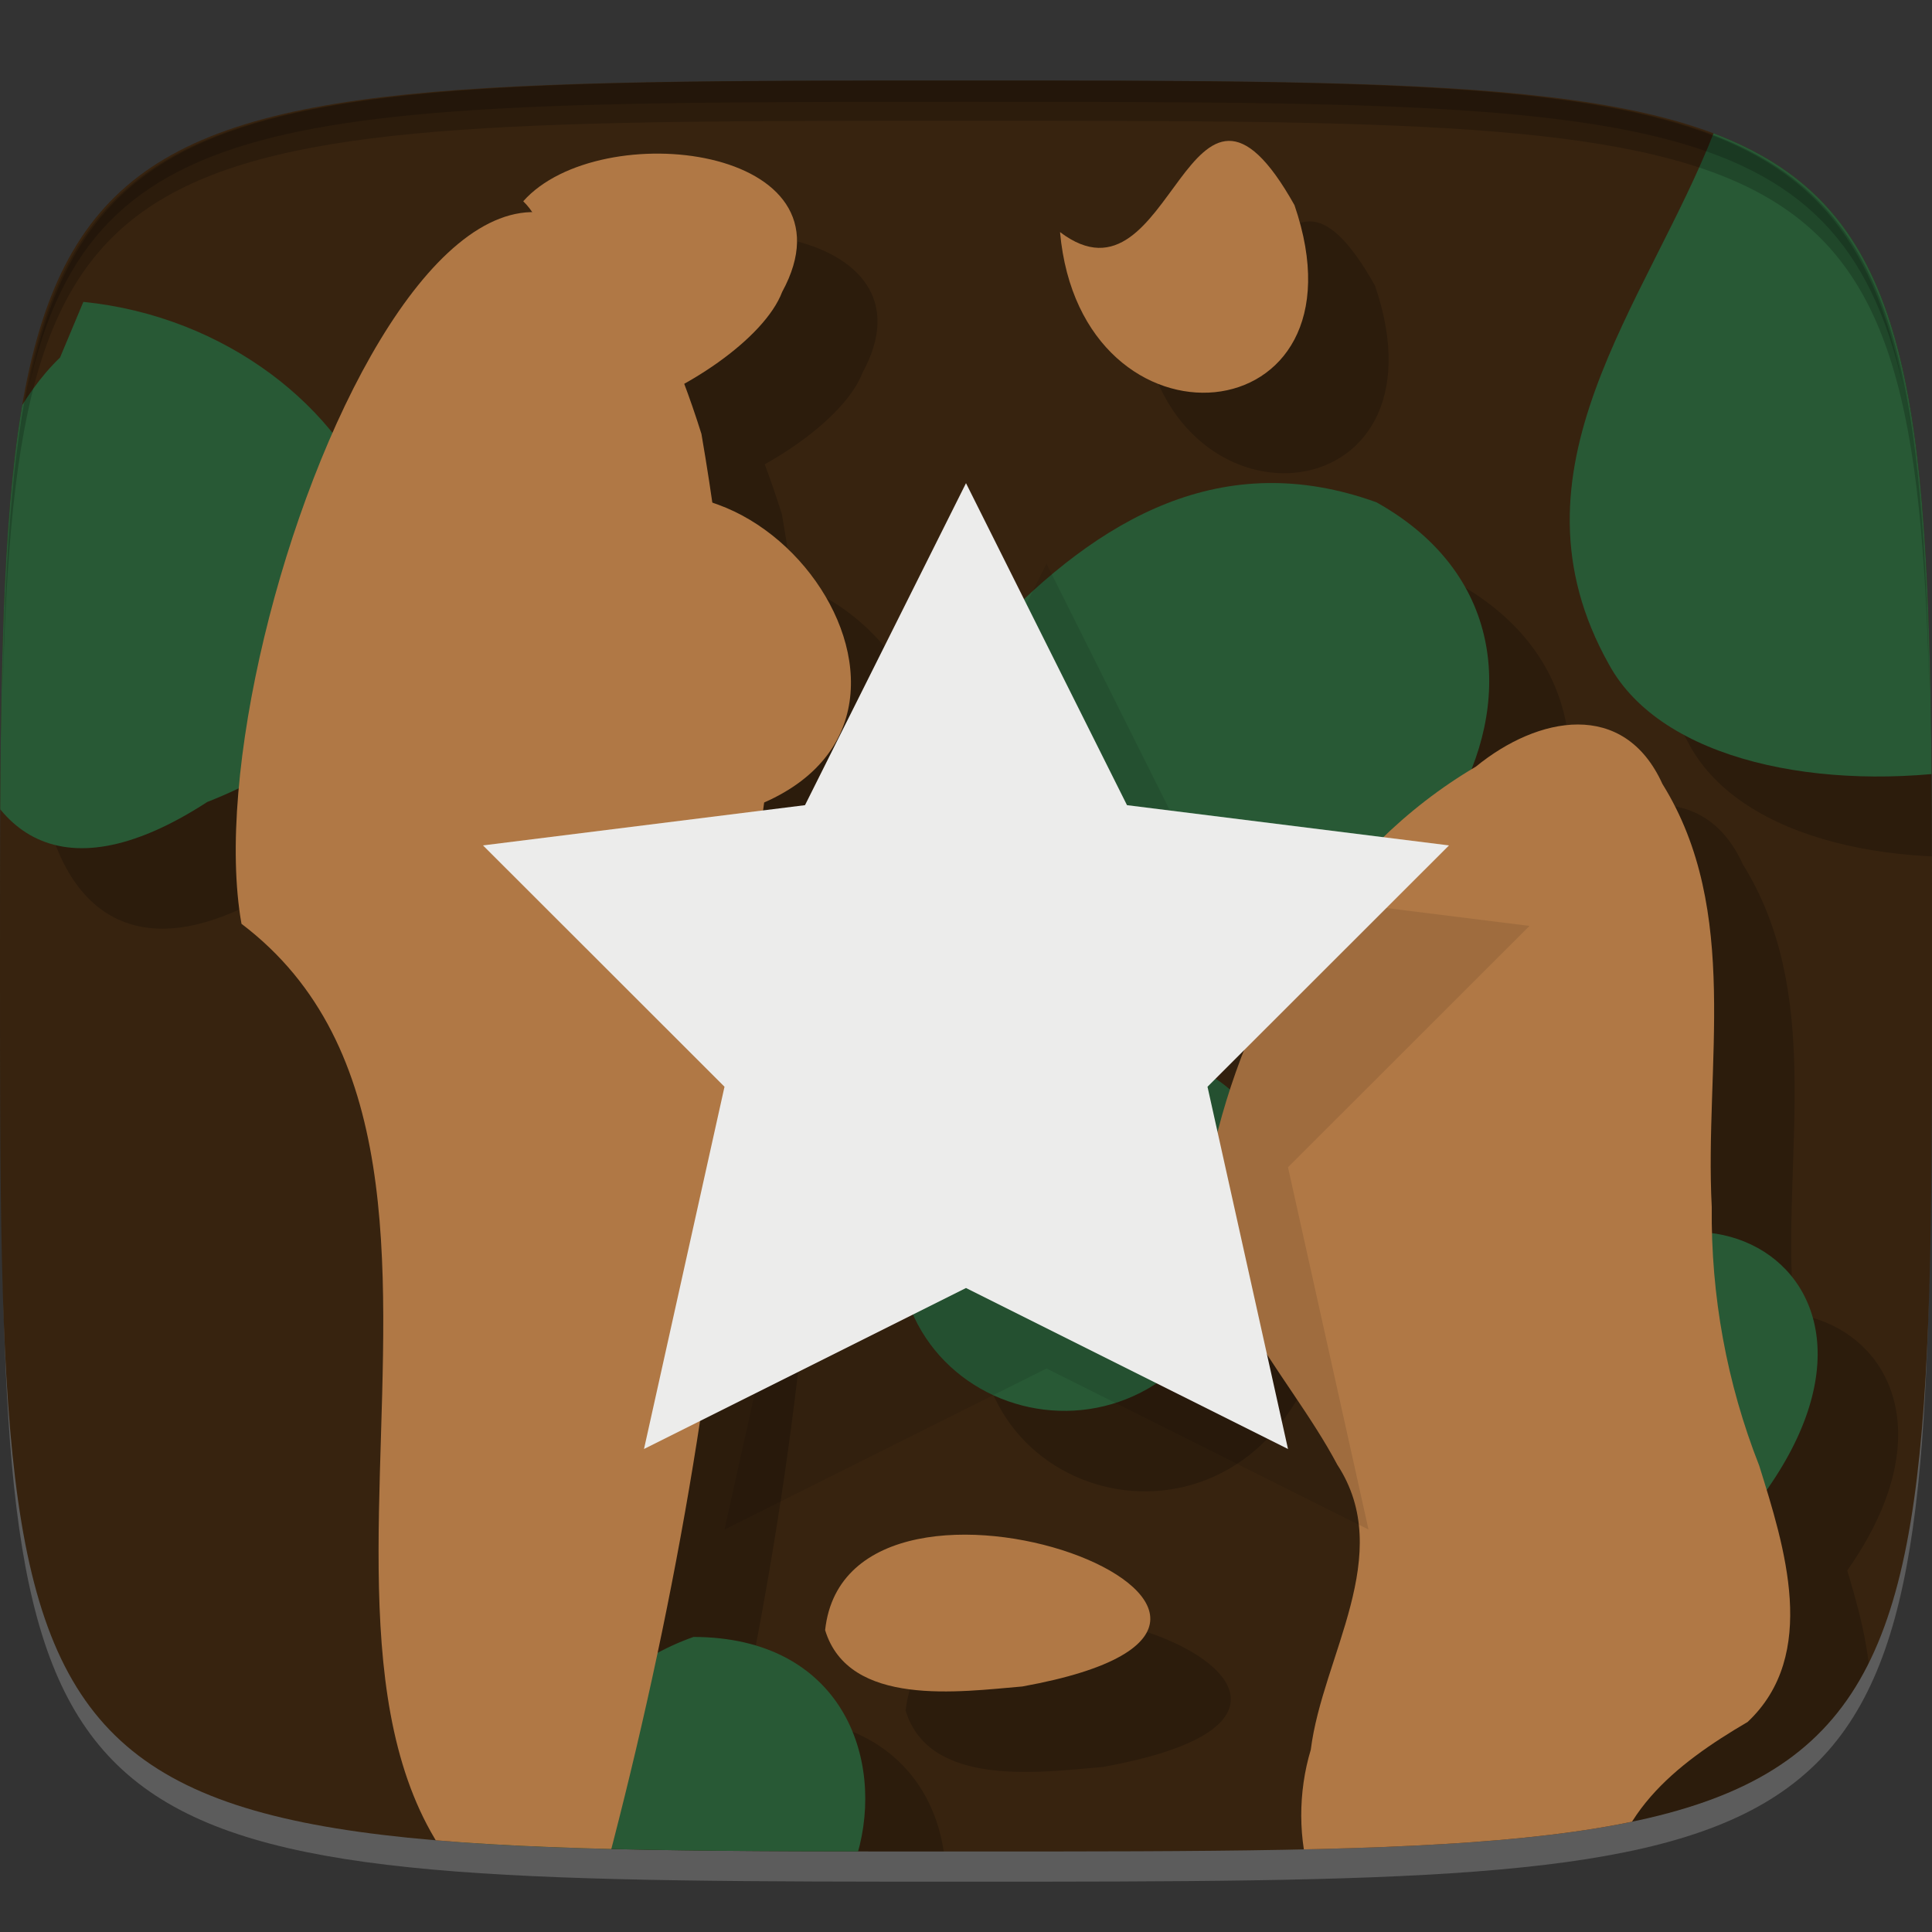 <?xml version="1.0" encoding="UTF-8" standalone="no"?>
<!-- Created with Inkscape (http://www.inkscape.org/) -->

<svg
   xmlns:dc="http://purl.org/dc/elements/1.1/"
   xmlns:cc="http://creativecommons.org/ns#"
   xmlns:rdf="http://www.w3.org/1999/02/22-rdf-syntax-ns#"
   xmlns:svg="http://www.w3.org/2000/svg"
   xmlns="http://www.w3.org/2000/svg"
   xmlns:xlink="http://www.w3.org/1999/xlink"
   xmlns:sodipodi="http://sodipodi.sourceforge.net/DTD/sodipodi-0.dtd"
   xmlns:inkscape="http://www.inkscape.org/namespaces/inkscape"
   width="48"
   height="48"
   id="svg2"
   version="1.1"
   inkscape:version="0.48.4 r9939"
   sodipodi:docname="steam_icon_58610.svg">
  <rect width="100%" height="100%" fill="#333333" stroke="none"/>
  <defs
     id="defs4">
    <linearGradient
       gradientTransform="matrix(0,-1,1,0,-1.5e-6,48)"
       gradientUnits="userSpaceOnUse"
       x2="47"
       x1="1"
       id="linearGradient3764">
      <stop
         id="stop3001"
         stop-opacity="1"
         stop-color="#2f1e0d" />
      <stop
         id="stop3003"
         stop-opacity="1"
         stop-color="#3f2811"
         offset="1" />
    </linearGradient>
    <linearGradient
       inkscape:collect="always"
       xlink:href="#linearGradient3764"
       id="linearGradient3138"
       gradientUnits="userSpaceOnUse"
       gradientTransform="matrix(0,-1,1,0,-57.998,1054.362)"
       x1="1"
       x2="47" />
    <clipPath
       clipPathUnits="userSpaceOnUse"
       id="clipPath4175">
      <path
         sodipodi:nodetypes="zzzzz"
         inkscape:connector-curvature="0"
         id="path4177"
         d="m 84,1006.362 c -24,0 -24,0 -24,22 0,22 0,22 24,22 24,0 24,0 24,-22 0,-22 0,-22 -24,-22 z"
         style="fill:#37230f;fill-opacity:1;stroke:none" />
    </clipPath>
  </defs>
  <sodipodi:namedview
     id="base"
     pagecolor="#ffffff"
     bordercolor="#666666"
     borderopacity="1.0"
     inkscape:pageopacity="0.0"
     inkscape:pageshadow="2"
     inkscape:zoom="11.583333"
     inkscape:cx="27.847338"
     inkscape:cy="27.289841"
     inkscape:document-units="px"
     inkscape:current-layer="layer1"
     showgrid="true"
     inkscape:snap-bbox="true"
     inkscape:window-width="1301"
     inkscape:window-height="744"
     inkscape:window-x="65"
     inkscape:window-y="24"
     inkscape:window-maximized="1"
     inkscape:snap-global="true">
    <inkscape:grid
       type="xygrid"
       id="grid2985"
       empspacing="6"
       visible="true"
       enabled="true"
       snapvisiblegridlinesonly="true" />
  </sodipodi:namedview>
  <g
     inkscape:label="Layer 1"
     inkscape:groupmode="layer"
     id="layer1"
     transform="translate(0,-1004.362)">
    <path
       id="path3788"
       d="m 24,1051.112 c -21.272,0 -23.663,-0.089 -23.938,-15.406 0.328,14.403 2.938,14.406 23.938,14.406 21,0 23.609,0 23.938,-14.406 -0.275,15.317 -2.666,15.406 -23.938,15.406 z"
       style="opacity:0.2;fill:#ffffff;fill-opacity:1;stroke:none"
       inkscape:connector-curvature="0" />
    <path
       style="fill:#37230f;fill-opacity:1;stroke:none"
       d="m 24,1006.362 c -24,0 -24,0 -24,22 0,22 0,22 24,22 24,0 24,0 24,-22 0,-22 0,-22 -24,-22 z"
       id="path3757"
       inkscape:connector-curvature="0"
       sodipodi:nodetypes="zzzzz" />
    <g
       id="g3032"
       transform="translate(48,1007.362)" />
    <g
       id="g4141"
       clip-path="url(#clipPath4175)"
       transform="translate(-60,0)">
      <g
         style="opacity:0.2;fill:#000000;fill-opacity:1"
         id="g4115"
         transform="translate(62,2)">
        <path
           inkscape:connector-curvature="0"
           id="path4117"
           d="m 13.535,1018.153 c 4.275,-4.913 11.129,3.648 5.45,6.147 -1.219,9.958 -14.935,-0.989 -5.953,-5.312 l 0.503,-0.835 0,0 z"
           style="fill:#000000;fill-opacity:1;stroke:none" />
        <path
           inkscape:connector-curvature="0"
           id="path4119"
           d="m 13,1009.362 c 1.897,-2.137 8.409,-1.376 6.433,2.252 -0.882,2.319 -7.951,5.403 -6.645,0.98 0.4,-0.985 1.161,-2.306 0.212,-3.231 z"
           style="fill:#000000;fill-opacity:1;stroke:none" />
        <path
           inkscape:connector-curvature="0"
           id="path4121"
           d="m 22.5,1033.791 c 2.619,-5.415 12.186,-3.899 7.938,2.943 -2.398,4.91 -9.363,2.571 -7.938,-2.943 z"
           style="fill:#000000;fill-opacity:1;stroke:none" />
        <path
           inkscape:connector-curvature="0"
           id="path4123"
           d="m 42.602,1007.602 c 6.722,-1.627 10.902,5.372 14.136,10.104 -0.795,6.342 -14.151,7.959 -16.765,3.162 -2.715,-4.843 0.934,-8.915 2.629,-13.266 z"
           style="fill:#000000;fill-opacity:1;stroke:none" />
        <path
           inkscape:connector-curvature="0"
           id="path4125"
           d="m 2.071,1011.862 c 7.107,0.717 11.404,9.154 3.078,12.425 -7.577,4.92 -7.506,-7.337 -3.657,-11.043 l 0.579,-1.382 0,0 z"
           style="fill:#000000;fill-opacity:1;stroke:none" />
        <path
           inkscape:connector-curvature="0"
           id="path4127"
           d="m 26.336,1010.128 c 0.518,5.737 7.802,5.092 5.825,-0.669 -2.66,-4.747 -3,2.812 -5.825,0.669 z"
           style="fill:#000000;fill-opacity:1;stroke:none" />
        <path
           inkscape:connector-curvature="0"
           id="path4129"
           d="m 37.625,1038.362 c 2.921,-6.338 10.741,-2.958 6.091,3.264 -1.616,9.717 -13.832,-5.481 -6.091,-3.264 z"
           style="fill:#000000;fill-opacity:1;stroke:none" />
        <path
           inkscape:connector-curvature="0"
           id="path4131"
           d="m 20.5,1044.862 c 0.578,-5.324 14.057,-0.255 4.9,1.4 -1.541,0.13 -4.314,0.527 -4.9,-1.4 z"
           style="fill:#000000;fill-opacity:1;stroke:none" />
        <path
           inkscape:connector-curvature="0"
           id="path4133"
           d="m 17.5,1029.496 c 4.443,-5.592 9.057,-15.412 16.697,-12.655 6.558,3.665 0.274,13.084 -5.255,10.3 -3.788,0.355 -8.175,7.755 -11.443,2.355 z"
           style="fill:#000000;fill-opacity:1;stroke:none" />
        <path
           inkscape:connector-curvature="0"
           id="path4135"
           d="m 10,1051.362 c 2.481,-1.989 4.215,-5.268 7.231,-6.331 7.369,0.017 4.302,12.036 -2.451,7.013 -1.609,-0.087 -3.212,-0.307 -4.78,-0.682 z"
           style="fill:#000000;fill-opacity:1;stroke:none" />
        <path
           inkscape:connector-curvature="0"
           id="path4137"
           d="m 34.686,1053.557 c -2.14,-0.965 -2.753,-3.626 -2.12,-5.723 0.291,-2.327 2.119,-4.848 0.658,-7.083 -1.265,-2.388 -3.715,-4.627 -3.137,-7.579 0.849,-3.935 3.047,-7.683 6.582,-9.764 1.539,-1.257 3.678,-1.676 4.633,0.43 1.963,3.155 1.042,7.01 1.226,10.508 -0.023,2.204 0.371,4.377 1.18,6.432 0.626,2.006 1.489,4.693 -0.289,6.366 -1.771,1.036 -3.504,2.372 -3.488,4.674 0.12,1.928 -1.321,4.089 -3.437,3.035 -0.689,-0.285 -1.342,-0.706 -1.808,-1.296 z"
           style="fill:#000000;fill-opacity:1;stroke:none" />
        <path
           inkscape:connector-curvature="0"
           id="path4139"
           d="m 6,1027.314 c -1.31,-7.347 6.684,-27.27 11.427,-12.172 2.181,12.639 0.498,25.643 -2.981,37.89 C 4.379,1049.064 13.974,1033.357 6,1027.314 z"
           style="fill:#000000;fill-opacity:1;stroke:none" />
      </g>
      <g
         transform="translate(60,0)"
         id="g4101">
        <path
           style="fill:#b07845;fill-opacity:1;stroke:none"
           d="m 13.535,1018.153 c 4.275,-4.913 11.129,3.648 5.45,6.147 -1.219,9.958 -14.935,-0.989 -5.953,-5.312 l 0.503,-0.835 0,0 z"
           id="path3153"
           inkscape:connector-curvature="0" />
        <path
           style="fill:#b07845;fill-opacity:1;stroke:none"
           d="m 13,1009.362 c 1.897,-2.137 8.409,-1.376 6.433,2.252 -0.882,2.319 -7.951,5.403 -6.645,0.98 0.4,-0.985 1.161,-2.306 0.212,-3.231 z"
           id="path3179"
           inkscape:connector-curvature="0" />
        <path
           style="fill:#285935;fill-opacity:1;stroke:none"
           d="m 22.5,1033.791 c 2.619,-5.415 12.186,-3.899 7.938,2.943 -2.398,4.91 -9.363,2.571 -7.938,-2.943 z"
           id="path3165"
           inkscape:connector-curvature="0" />
        <path
           style="fill:#285935;fill-opacity:1;stroke:none"
           d="m 42.602,1007.602 c 6.722,-1.627 10.902,5.372 14.136,10.104 -0.795,6.342 -14.151,7.959 -16.765,3.162 -2.715,-4.843 0.934,-8.915 2.629,-13.266 z"
           id="path3167"
           inkscape:connector-curvature="0" />
        <path
           style="fill:#285935;fill-opacity:1;stroke:none"
           d="m 2.071,1011.862 c 7.107,0.717 11.404,9.154 3.078,12.425 -7.577,4.92 -7.506,-7.337 -3.657,-11.043 l 0.579,-1.382 0,0 z"
           id="path3169"
           inkscape:connector-curvature="0" />
        <path
           style="fill:#b07845;fill-opacity:1;stroke:none"
           d="m 26.336,1010.128 c 0.518,5.737 7.802,5.092 5.825,-0.669 -2.66,-4.747 -3,2.812 -5.825,0.669 z"
           id="path3171"
           inkscape:connector-curvature="0" />
        <path
           style="fill:#285935;fill-opacity:1;stroke:none"
           d="m 37.625,1038.362 c 2.921,-6.338 10.741,-2.958 6.091,3.264 -1.616,9.717 -13.832,-5.481 -6.091,-3.264 z"
           id="path3173"
           inkscape:connector-curvature="0" />
        <path
           style="fill:#b07845;fill-opacity:1;stroke:none"
           d="m 20.5,1044.862 c 0.578,-5.324 14.057,-0.255 4.9,1.4 -1.541,0.13 -4.314,0.527 -4.9,-1.4 z"
           id="path3175"
           inkscape:connector-curvature="0" />
        <path
           style="fill:#285935;fill-opacity:1;stroke:none"
           d="m 17.5,1029.496 c 4.443,-5.592 9.057,-15.412 16.697,-12.655 6.558,3.665 0.274,13.084 -5.255,10.3 -3.788,0.355 -8.175,7.755 -11.443,2.355 z"
           id="path3246"
           inkscape:connector-curvature="0" />
        <path
           style="fill:#285935;fill-opacity:1;stroke:none"
           d="m 10,1051.362 c 2.481,-1.989 4.215,-5.268 7.231,-6.331 7.369,0.017 4.302,12.036 -2.451,7.013 -1.609,-0.087 -3.212,-0.307 -4.78,-0.682 z"
           id="path3260"
           inkscape:connector-curvature="0" />
        <path
           style="fill:#b07845;fill-opacity:1;stroke:none"
           d="m 34.686,1053.557 c -2.14,-0.965 -2.753,-3.626 -2.12,-5.723 0.291,-2.327 2.119,-4.848 0.658,-7.083 -1.265,-2.388 -3.715,-4.627 -3.137,-7.579 0.849,-3.935 3.047,-7.683 6.582,-9.764 1.539,-1.257 3.678,-1.676 4.633,0.43 1.963,3.155 1.042,7.01 1.226,10.508 -0.023,2.204 0.371,4.377 1.18,6.432 0.626,2.006 1.489,4.693 -0.289,6.366 -1.771,1.036 -3.504,2.372 -3.488,4.674 0.12,1.928 -1.321,4.089 -3.437,3.035 -0.689,-0.285 -1.342,-0.706 -1.808,-1.296 z"
           id="path3288"
           inkscape:connector-curvature="0" />
        <path
           style="fill:#b07845;fill-opacity:1;stroke:none"
           d="m 6,1027.314 c -1.31,-7.347 6.684,-27.27 11.427,-12.172 2.181,12.639 0.498,25.643 -2.981,37.89 C 4.379,1049.064 13.974,1033.357 6,1027.314 z"
           id="path3163"
           inkscape:connector-curvature="0" />
      </g>
    </g>
    <path
       style="opacity:0.1;fill:#000000;fill-opacity:1;fill-rule:nonzero;stroke:none"
       inkscape:connector-curvature="0"
       d="m 18,1042.362 2,-9 -6,-5.996 8,-1 4,-8 4,8 8,1 -6,5.996 2,9 -8,-4 m -8,4"
       id="path4182" />
    <path
       id="path3055"
       d="m 16,1040.362 2,-9 -6,-5.996 8,-1 4,-8 4,8 8,1 -6,5.996 2,9 -8,-4 m -8,4"
       inkscape:connector-curvature="0"
       style="fill:#ececeb;fill-opacity:1;fill-rule:nonzero;stroke:none" />
    <path
       style="fill:#000000;fill-opacity:1;stroke:none;opacity:0.2"
       d="M 24 2 C 2.728 2 0.337 2.089 0.062 17.406 C 0.391 3.003 3 3 24 3 C 45 3 47.609 3.003 47.938 17.406 C 47.663 2.089 45.272 2 24 2 z "
       transform="translate(0,1004.362)"
       id="path3770" />
    <path
       style="fill:#000000;fill-opacity:1;stroke:none;opacity:0.2"
       d="M 24 2 C 7.241 2 2.237 2.079 0.719 9.594 C 2.33 2.529 7.5 2.531 24 2.531 C 40.5 2.531 45.67 2.529 47.281 9.594 C 45.763 2.079 40.759 2 24 2 z M 47.281 9.594 C 47.354 9.915 47.409 10.243 47.469 10.594 C 47.416 10.24 47.347 9.919 47.281 9.594 z M 0.719 9.594 C 0.653 9.919 0.584 10.24 0.531 10.594 C 0.591 10.243 0.646 9.915 0.719 9.594 z "
       transform="translate(0,1004.362)"
       id="path3012" />
  </g>
</svg>
